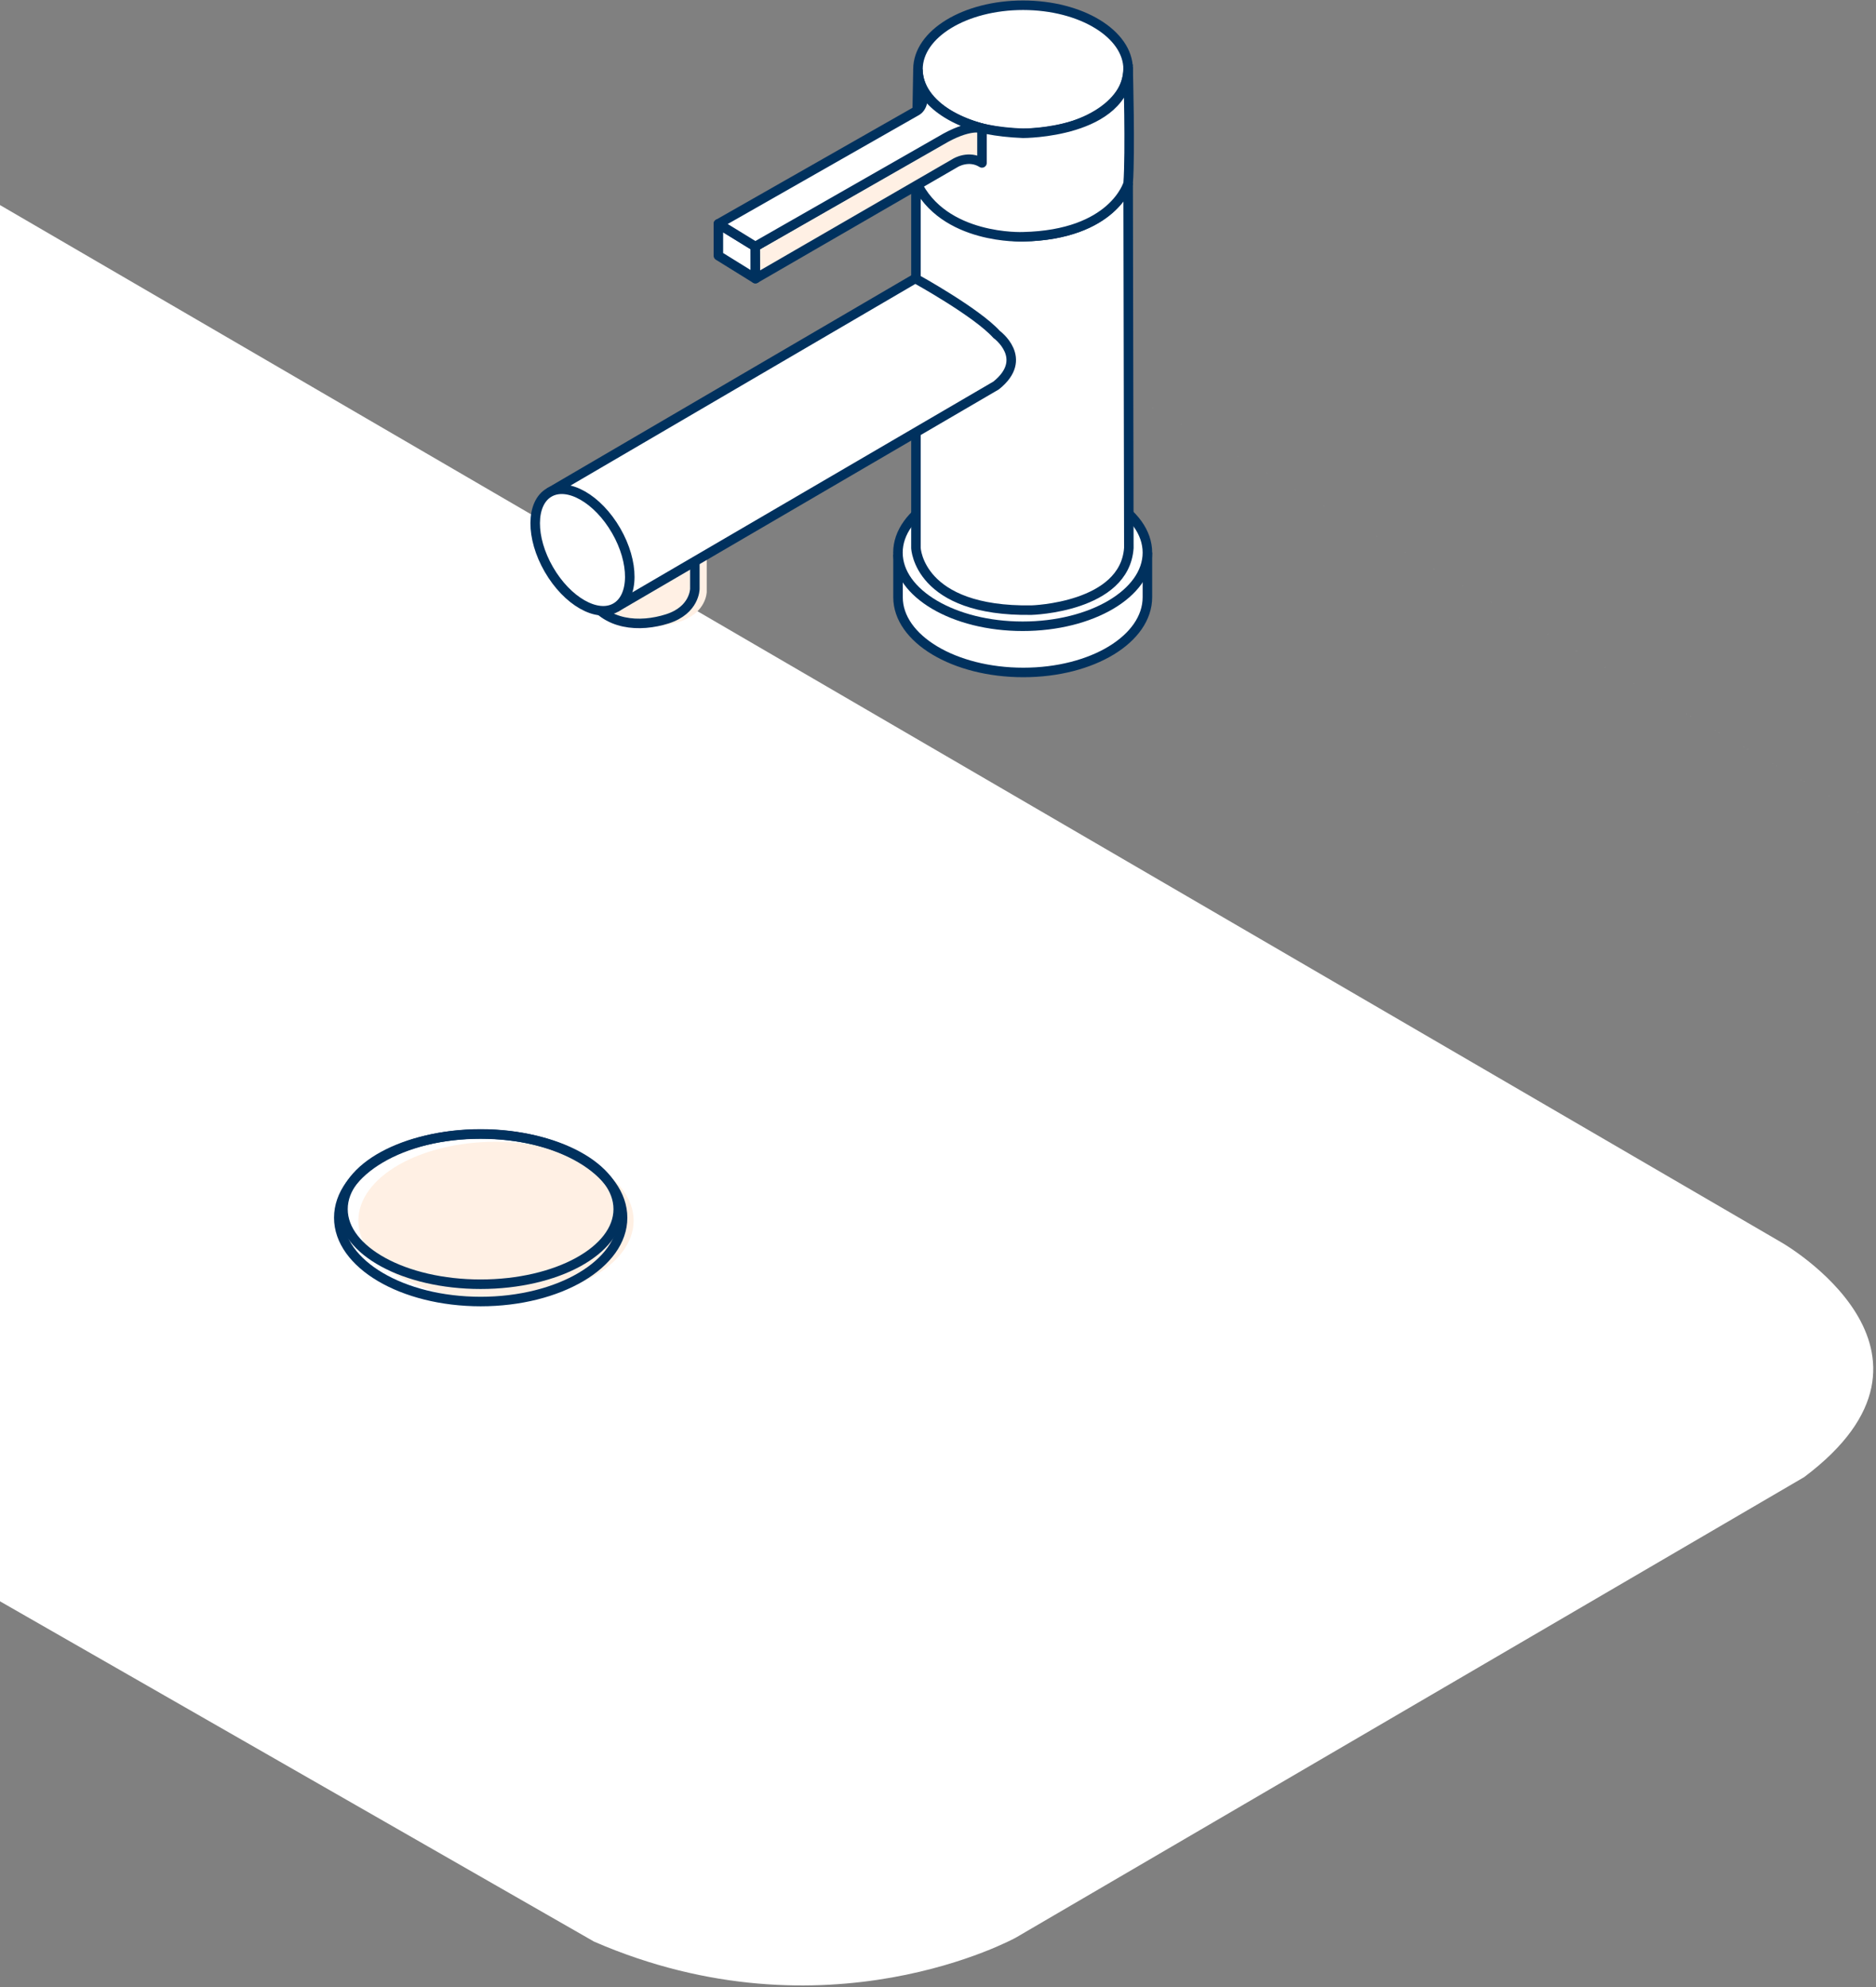 <svg xmlns="http://www.w3.org/2000/svg" width="591" height="626" viewBox="0 0 591 626">
    <rect x="0" y="0" width="591" height="626" fill="#808080" stroke="none"/>
    <g fill="none" fill-rule="evenodd">
        <g>
            <path fill="#FFF" d="M305.377 16.507L891.481 357.81s59.798 34.27 7.025 73.853L650.155 576.75s-59.659 33.036-132.853 1.264L.318 281.869l305.06-265.362z" transform="translate(-330.135 -136.243) translate(0 169.927)"/>
            <g>
                <path fill="#FFF0E4" d="M92.881 27.404c0 13.733-19.411 24.865-43.357 24.865-23.946 0-43.358-11.132-43.358-24.865 0-13.731 19.412-24.863 43.358-24.863 23.946 0 43.357 11.132 43.357 24.863" transform="translate(-330.135 -136.243) translate(0 169.927) translate(436.864 323.477)"/>
                <path stroke="#00315E" stroke-linecap="round" stroke-linejoin="round" stroke-width="3" d="M89.405 26.47c0 14.583-20.014 26.406-44.702 26.406C20.013 52.876 0 41.053 0 26.47 0 11.888 20.014.065 44.703.065c24.688 0 44.702 11.823 44.702 26.405z" transform="translate(-330.135 -136.243) translate(0 169.927) translate(436.864 323.477)"/>
                <path stroke="#00315E" stroke-linecap="round" stroke-linejoin="round" stroke-width="3" d="M88.034 23.772c0 13.063-19.412 23.653-43.357 23.653-23.946 0-43.358-10.59-43.358-23.653C1.319 10.709 20.73.119 44.677.119c23.945 0 43.357 10.59 43.357 23.653z" transform="translate(-330.135 -136.243) translate(0 169.927) translate(436.864 323.477)"/>
            </g>
        </g>
        <path fill="#FFF" d="M1376.032 656.425L533.25 172.931l842.782 483.494z" transform="translate(-330.135 -136.243)"/>
        <g>
            <g>
                <path fill="#FFF" d="M.428 1.018v13.46c0 13.089 17.673 23.7 39.475 23.7 21.8 0 39.09-10.611 39.09-23.7V.426" transform="translate(-330.135 -136.243) translate(222.236 .013) translate(390.375 309.902)"/>
                <path stroke="#00315E" stroke-width="3" d="M.428 1.018v13.46c0 13.089 17.673 23.7 39.475 23.7 21.8 0 39.09-10.611 39.09-23.7V.426" transform="translate(-330.135 -136.243) translate(222.236 .013) translate(390.375 309.902)"/>
            </g>
            <path fill="#FFF" d="M469.368 310.329c0 12.813-17.593 23.2-39.295 23.2-21.7 0-39.294-10.387-39.294-23.2 0-12.814 17.593-23.2 39.294-23.2 21.702 0 39.295 10.386 39.295 23.2" transform="translate(-330.135 -136.243) translate(222.236 .013)"/>
            <path stroke="#00315E" stroke-width="3" d="M469.368 310.329c0 12.813-17.593 23.2-39.295 23.2-21.7 0-39.294-10.387-39.294-23.2 0-12.814 17.593-23.2 39.294-23.2 21.702 0 39.295 10.386 39.295 23.2z" transform="translate(-330.135 -136.243) translate(222.236 .013)"/>
            <path fill="#FFF" d="M463.519 308.862c0 10.856-14.976 19.657-33.45 19.657-18.475 0-33.452-8.8-33.452-19.657s14.977-19.657 33.451-19.657c18.475 0 33.45 8.8 33.45 19.657" transform="translate(-330.135 -136.243) translate(222.236 .013)"/>
            <path stroke="#231F20" stroke-width="2.422" d="M463.519 308.862c0 10.856-14.976 19.657-33.45 19.657-18.475 0-33.452-8.8-33.452-19.657s14.977-19.657 33.451-19.657c18.475 0 33.45 8.8 33.45 19.657z" transform="translate(-330.135 -136.243) translate(222.236 .013)"/>
            <path fill="#FFF" d="M463.3 190.658c0 11.137-14.822 20.166-33.106 20.166-18.284 0-33.106-9.029-33.106-20.166 0-11.138 14.822-20.167 33.106-20.167 18.284 0 33.105 9.029 33.105 20.167" transform="translate(-330.135 -136.243) translate(222.236 .013)"/>
            <path stroke="#231F20" stroke-width="2.422" d="M463.3 190.658c0 11.137-14.822 20.166-33.106 20.166-18.284 0-33.106-9.029-33.106-20.166 0-11.138 14.822-20.167 33.106-20.167 18.284 0 33.105 9.029 33.105 20.167z" transform="translate(-330.135 -136.243) translate(222.236 .013)"/>
            <g>
                <path fill="#FFF" d="M1.823 0.171L0.605 37.327" transform="translate(-330.135 -136.243) translate(222.236 .013) translate(396.127 157.88)"/>
                <path stroke="#231F20" stroke-width="2.422" d="M1.823 0.171L0.605 37.327" transform="translate(-330.135 -136.243) translate(222.236 .013) translate(396.127 157.88)"/>
            </g>
            <path fill="#FFF" d="M463.3 158.051c0 11.138-14.822 20.167-33.106 20.167-18.284 0-33.106-9.029-33.106-20.167 0-11.138 14.822-20.166 33.106-20.166 18.284 0 33.105 9.028 33.105 20.166" transform="translate(-330.135 -136.243) translate(222.236 .013)"/>
            <path stroke="#00315E" stroke-width="3" d="M463.3 158.051c0 11.138-14.822 20.167-33.106 20.167-18.284 0-33.106-9.029-33.106-20.167 0-11.138 14.822-20.166 33.106-20.166 18.284 0 33.105 9.028 33.105 20.166z" transform="translate(-330.135 -136.243) translate(222.236 .013)"/>
            <path fill="#FFF" d="M463.519 308.862l-.22-114.853s-5.024 16.243-33.106 16.816c0 0-24.602 0-32.627-16.735l-1.12 1.117v113.655s.768 20.147 36.435 19.585c0 0 29.33-.807 30.638-19.585" transform="translate(-330.135 -136.243) translate(222.236 .013)"/>
            <path stroke="#00315E" stroke-width="3" d="M463.519 308.862l-.22-114.853s-5.024 16.243-33.106 16.816c0 0-24.602 0-32.627-16.735l-1.12 1.117v113.655s.768 20.147 36.435 19.585c0 0 29.33-.807 30.638-19.585z" transform="translate(-330.135 -136.243) translate(222.236 .013)"/>
            <path fill="#FFF" d="M463.3 158.051s.726 26.304 0 35.958c0 0-4.567 16.189-33.106 16.815 0 0-25.178 1.13-33.748-17.412l.642-35.36s-1.433 18.82 33.106 20.166c0 0 32.032.044 33.105-20.167" transform="translate(-330.135 -136.243) translate(222.236 .013)"/>
            <path stroke="#00315E" stroke-width="3" d="M463.3 158.051s.726 26.304 0 35.958c0 0-4.567 16.189-33.106 16.815 0 0-25.178 1.13-33.748-17.412l.642-35.36s-1.433 18.82 33.106 20.166c0 0 32.032.044 33.105-20.167z" transform="translate(-330.135 -136.243) translate(222.236 .013)"/>
            <path fill="#FFF" d="M334.211 206.754L345.841 213.904 345.883 224.01 334.211 216.775z" transform="translate(-330.135 -136.243) translate(222.236 .013)"/>
            <path stroke="#00315E" stroke-linecap="round" stroke-linejoin="round" stroke-width="3" d="M334.211 206.754L345.841 213.904 345.883 224.01 334.211 216.775z" transform="translate(-330.135 -136.243) translate(222.236 .013)"/>
            <path fill="#FFF0E4" stroke="#00315E" stroke-linecap="round" stroke-linejoin="round" stroke-width="3" d="M345.883 223.998l63.016-36.465s4.179-2.582 8.358.024v-10.855c-4.899-1.55-10.666 2.292-10.666 2.292l-60.75 34.898.042 10.106z" transform="translate(-330.135 -136.243) translate(222.236 .013)"/>
            <path fill="#FFF" d="M334.21 206.754l62.365-35.522s4.158-1.799.748-9.952c0 0 1.37 10.135 19.933 15.359 0 0-4.083-1.447-12.984 3.879l-58.431 33.386-11.63-7.15z" transform="translate(-330.135 -136.243) translate(222.236 .013)"/>
            <path stroke="#00315E" stroke-linecap="round" stroke-linejoin="round" stroke-width="3" d="M334.21 206.754l62.365-35.522s4.158-1.799.748-9.952c0 0 1.37 10.135 19.933 15.359 0 0-4.083-1.447-12.984 3.879l-58.431 33.386-11.63-7.15z" transform="translate(-330.135 -136.243) translate(222.236 .013)"/>
            <path fill="#FFF0E4" d="M330.54 310.445v12.225s-.002 6.7-8.669 9.457c-8.667 2.758-19.603 2.166-24.811-7.13l33.48-14.552z" transform="translate(-330.135 -136.243) translate(222.236 .013)"/>
            <path stroke="#00315E" stroke-width="3" d="M326.796 309.51v12.225s0 6.7-8.668 9.457c-8.667 2.758-19.603 2.166-24.812-7.13l33.48-14.552z" transform="translate(-330.135 -136.243) translate(222.236 .013)"/>
            <g>
                <path fill="#FFF" d="M.472 67.709L115.797.283s19.265 10.605 25.594 17.614c0 0 10.498 7.596-.127 16.1L21.418 103.968" transform="translate(-330.135 -136.243) translate(222.236 .013) translate(280.453 223.671)"/>
                <path stroke="#00315E" stroke-width="3" d="M.472 67.709L115.797.283s19.265 10.605 25.594 17.614c0 0 10.498 7.596-.127 16.1L21.418 103.968" transform="translate(-330.135 -136.243) translate(222.236 .013) translate(280.453 223.671)"/>
            </g>
            <path fill="#FFF" d="M301.995 303.395c5.784 10.013 5.729 20.868-.123 24.245-5.853 3.377-15.286-2.003-21.07-12.015-5.784-10.013-5.729-20.868.123-24.246 5.853-3.377 15.286 2.003 21.07 12.016" transform="translate(-330.135 -136.243) translate(222.236 .013)"/>
            <path stroke="#00315E" stroke-width="3" d="M301.995 303.395c5.784 10.013 5.729 20.868-.123 24.245-5.853 3.377-15.286-2.003-21.07-12.015-5.784-10.013-5.729-20.868.123-24.246 5.853-3.377 15.286 2.003 21.07 12.016z" transform="translate(-330.135 -136.243) translate(222.236 .013)"/>
        </g>
    </g>
</svg>
